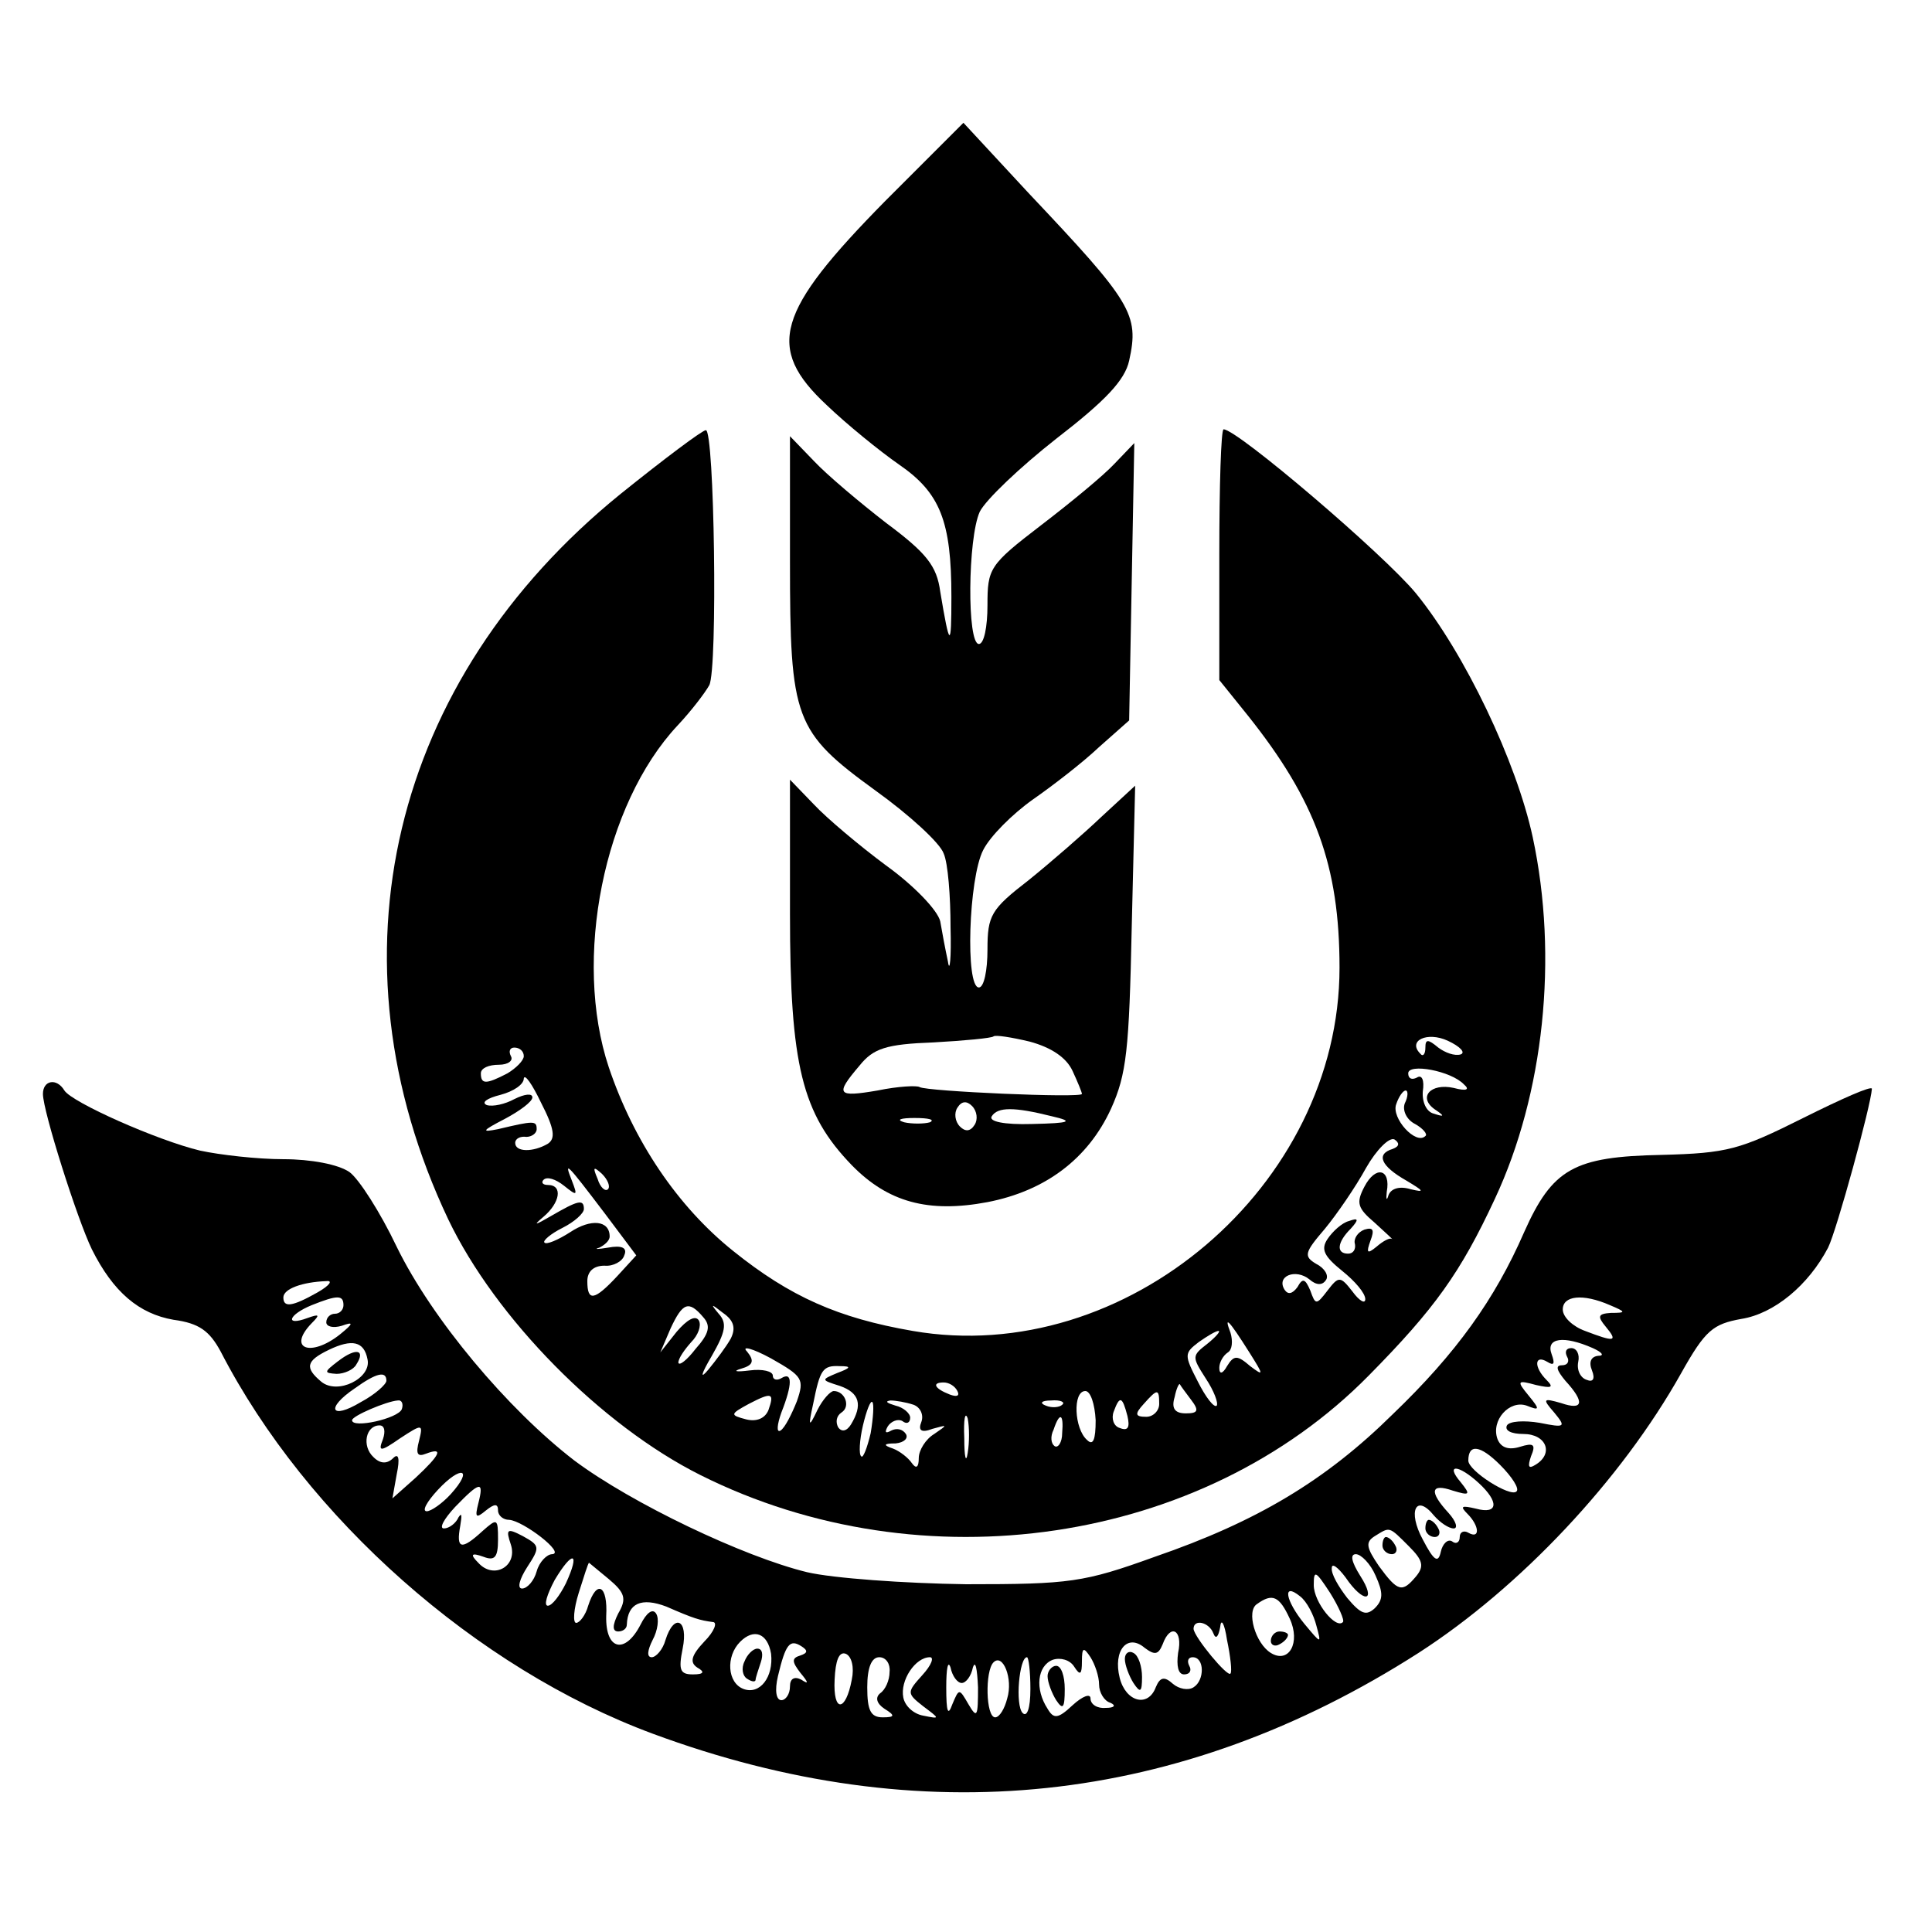 <?xml version="1.0" standalone="no"?>
<!DOCTYPE svg PUBLIC "-//W3C//DTD SVG 20010904//EN"
 "http://www.w3.org/TR/2001/REC-SVG-20010904/DTD/svg10.dtd">
<svg version="1.0" xmlns="http://www.w3.org/2000/svg"
 width="225pt" height="225pt" viewBox="0 0 225 225"
 preserveAspectRatio="xMidYMid meet">

<g transform="translate(0,225) scale(0.1,-0.1)"
fill="#000000" stroke="none">
<path d="M1031 2016 c-127 -129 -140 -171 -68 -238 23 -22 61 -53 84 -69 48
-33 61 -66 61 -154 0 -61 -2 -60 -13 6 -4 30 -16 45 -63 80 -31 24 -69 56 -84
72 l-28 29 0 -146 c0 -184 5 -198 100 -267 39 -28 75 -61 79 -73 5 -11 8 -50
8 -86 1 -36 -1 -54 -3 -40 -3 14 -7 35 -9 47 -3 13 -31 42 -63 65 -31 23 -69
55 -84 71 l-28 29 0 -156 c0 -177 14 -233 72 -293 42 -43 89 -56 158 -43 67
13 117 50 144 109 18 40 21 68 24 211 l4 165 -39 -36 c-21 -20 -59 -53 -85
-74 -44 -34 -48 -41 -48 -81 0 -24 -4 -44 -10 -44 -16 0 -12 127 5 160 8 16
34 42 58 59 23 16 58 43 77 61 l35 31 3 162 3 161 -23 -24 c-13 -14 -52 -46
-86 -72 -60 -46 -62 -50 -62 -93 0 -25 -4 -45 -10 -45 -14 0 -13 123 1 154 7
14 47 52 89 85 57 44 80 68 85 91 12 54 3 68 -117 195 l-76 82 -91 -91z m218
-1013 c6 -13 11 -25 11 -27 0 -5 -181 3 -189 8 -3 2 -25 1 -49 -4 -47 -8 -50
-5 -21 29 16 20 31 25 86 27 36 2 68 5 70 7 2 2 21 -1 42 -6 26 -7 43 -19 50
-34z m-114 -63 c-5 -8 -11 -8 -17 -2 -6 6 -7 16 -3 22 5 8 11 8 17 2 6 -6 7
-16 3 -22z m90 10 c26 -6 22 -8 -23 -9 -33 -1 -51 3 -47 9 7 11 26 11 70 0z
m-142 -7 c-7 -2 -21 -2 -30 0 -10 3 -4 5 12 5 17 0 24 -2 18 -5z"/>
<path d="M723 1675 c-268 -217 -345 -541 -201 -845 55 -115 178 -240 294 -298
258 -129 584 -81 778 116 77 78 107 120 147 206 57 122 74 281 44 421 -19 88
-79 214 -136 284 -37 45 -208 191 -224 191 -3 0 -5 -66 -5 -146 l0 -146 33
-41 c79 -99 107 -175 107 -294 0 -254 -249 -466 -497 -423 -87 15 -143 40
-209 93 -65 52 -116 128 -145 214 -42 126 -6 306 80 398 16 17 32 38 37 47 10
19 6 298 -4 297 -4 0 -48 -33 -99 -74z m978 -653 c-7 -2 -18 2 -26 8 -12 10
-15 10 -15 0 0 -8 -3 -11 -6 -7 -15 15 8 26 32 15 15 -7 21 -14 15 -16z
m-1091 -2 c0 -5 -9 -14 -19 -20 -25 -13 -31 -13 -31 0 0 6 9 10 21 10 11 0 17
5 14 10 -3 6 -1 10 4 10 6 0 11 -4 11 -10z m1095 -33 c7 -6 3 -8 -12 -4 -27 6
-42 -11 -22 -25 12 -8 11 -9 -1 -5 -9 2 -14 14 -13 26 2 13 -1 20 -7 16 -6 -3
-10 -1 -10 5 0 12 50 3 65 -13z m-1067 -69 c-17 -10 -38 -10 -38 1 0 5 6 8 13
7 6 0 12 4 12 9 0 10 -3 10 -45 0 -20 -4 -19 -2 8 12 17 9 32 20 32 25 0 5 -9
4 -21 -2 -11 -6 -25 -9 -32 -7 -7 3 0 8 16 12 15 4 27 12 27 19 1 6 10 -7 20
-28 16 -31 17 -42 8 -48z m998 47 c-3 -8 2 -19 12 -24 9 -5 15 -12 12 -14 -11
-11 -40 21 -34 37 3 9 8 16 11 16 3 0 3 -7 -1 -15z m-14 -53 c-20 -6 -14 -20
16 -37 20 -12 22 -14 5 -10 -13 4 -23 1 -26 -7 -2 -7 -3 -5 -2 4 5 27 -13 31
-26 6 -10 -19 -8 -25 12 -42 13 -12 22 -20 20 -19 -2 2 -10 -2 -18 -9 -11 -9
-12 -7 -7 7 5 13 3 16 -7 13 -8 -3 -13 -11 -11 -17 1 -6 -2 -11 -8 -11 -14 0
-13 13 3 29 10 11 9 13 -2 9 -8 -2 -19 -12 -25 -21 -8 -12 -4 -20 17 -37 15
-12 27 -26 27 -33 0 -6 -7 -2 -15 9 -14 18 -16 18 -29 1 -13 -17 -14 -17 -20
0 -6 14 -9 15 -15 4 -6 -8 -11 -9 -15 -3 -10 16 13 25 29 12 8 -7 15 -7 19 -1
4 5 -1 14 -11 19 -15 9 -14 13 10 41 14 17 36 49 48 71 12 21 27 36 33 33 6
-4 6 -8 -2 -11z m-917 -76 l36 -48 -22 -24 c-27 -29 -35 -30 -35 -6 0 11 7 18
20 18 10 -1 21 5 23 12 4 9 -3 12 -19 9 -12 -2 -17 -2 -10 0 6 3 12 8 12 13 0
19 -22 21 -46 5 -14 -9 -28 -15 -30 -12 -2 2 7 10 21 17 14 7 25 17 25 22 0
12 -7 10 -38 -8 -19 -11 -22 -12 -9 -1 19 16 23 37 5 37 -6 0 -8 3 -5 6 4 4
14 1 24 -7 15 -12 16 -12 9 6 -9 23 -8 23 39 -39z m3 29 c-3 -3 -9 2 -12 12
-6 14 -5 15 5 6 7 -7 10 -15 7 -18z m111 -149 c9 -10 7 -19 -9 -37 -10 -13
-19 -20 -20 -16 0 5 7 15 15 24 8 8 12 19 9 25 -4 7 -14 1 -26 -13 l-19 -24
12 28 c14 30 21 33 38 13z m32 -25 c-5 -9 -17 -25 -26 -36 -10 -12 -9 -6 4 16
16 28 18 38 8 49 -10 12 -9 12 5 1 13 -9 15 -18 9 -30z m604 -16 c17 -27 17
-28 1 -16 -15 13 -19 13 -27 0 -5 -9 -9 -10 -9 -2 0 6 4 14 10 18 5 3 6 13 3
23 -8 21 -2 15 22 -23z m-49 10 c-18 -14 -18 -15 -2 -40 10 -15 15 -29 13 -32
-3 -3 -13 10 -22 28 -16 31 -16 33 1 46 10 7 20 13 23 13 3 0 -3 -7 -13 -15z
m-478 -67 c-6 -15 -14 -31 -19 -34 -5 -3 -4 7 1 21 13 33 13 48 0 40 -5 -3
-10 -2 -10 3 0 5 -12 8 -27 6 -16 -2 -20 -1 -10 2 14 4 16 9 7 20 -7 7 6 4 28
-8 37 -21 39 -24 30 -50z m47 33 c-19 -8 -19 -8 3 -15 23 -8 27 -22 13 -45 -5
-8 -11 -9 -15 -3 -3 6 -2 13 4 17 11 7 4 25 -9 25 -4 0 -13 -10 -19 -22 -10
-21 -11 -20 -5 7 8 40 11 45 31 44 14 0 13 -2 -3 -8z m140 -21 c3 -6 -1 -7 -9
-4 -18 7 -21 14 -7 14 6 0 13 -4 16 -10z m272 -10 c10 -13 8 -16 -6 -16 -13 0
-17 6 -13 19 2 10 5 16 6 15 1 -2 7 -10 13 -18z m-492 -12 c-4 -10 -14 -14
-26 -11 -19 5 -19 6 3 18 27 14 30 13 23 -7z m381 -12 c0 -23 -3 -30 -10 -23
-15 13 -17 57 -2 57 6 0 11 -15 12 -34z m74 19 c0 -8 -7 -15 -15 -15 -13 0
-14 3 -3 15 16 18 18 18 18 0z m-336 -34 c-4 -17 -9 -30 -11 -27 -3 2 -2 19 2
36 4 17 9 30 11 27 2 -2 1 -18 -2 -36z m50 33 c8 -3 12 -12 9 -20 -4 -10 0
-13 13 -8 18 5 18 5 2 -6 -10 -6 -18 -19 -18 -28 0 -11 -3 -13 -8 -6 -4 6 -14
14 -22 17 -12 4 -11 6 3 6 10 1 15 6 12 11 -4 6 -11 7 -17 4 -7 -4 -8 -2 -4 5
4 6 12 9 17 6 5 -4 9 -2 9 4 0 5 -8 12 -17 14 -10 3 -13 5 -6 6 6 0 18 -2 27
-5z m173 0 c-3 -3 -12 -4 -19 -1 -8 3 -5 6 6 6 11 1 17 -2 13 -5z m76 -13 c3
-13 1 -18 -9 -14 -7 2 -10 11 -7 19 7 19 10 18 16 -5z m-186 -43 c-2 -13 -4
-5 -4 17 -1 22 1 32 4 23 2 -10 2 -28 0 -40z m110 23 c0 -11 -5 -18 -9 -15 -4
3 -5 11 -1 19 7 21 12 19 10 -4z"/>
<path d="M50 976 c0 -20 40 -146 57 -181 25 -50 55 -75 95 -82 30 -4 42 -13
55 -37 100 -194 298 -369 503 -445 313 -116 614 -84 892 94 118 76 236 201
306 326 28 50 37 57 70 63 38 6 78 39 101 83 10 20 50 166 51 185 0 4 -36 -12
-80 -34 -74 -37 -88 -41 -165 -43 -102 -2 -127 -16 -160 -90 -34 -78 -79 -141
-153 -212 -78 -77 -158 -125 -277 -166 -83 -30 -99 -32 -220 -32 -72 1 -155 7
-185 14 -74 18 -204 80 -271 130 -78 60 -166 165 -207 249 -19 40 -44 79 -55
87 -13 9 -45 15 -77 15 -30 0 -74 5 -97 10 -50 12 -149 56 -158 70 -9 15 -25
12 -25 -4z m320 -231 c-30 -17 -40 -18 -40 -6 0 10 22 18 50 19 8 1 4 -5 -10
-13z m30 -15 c0 -5 -4 -10 -10 -10 -5 0 -10 -4 -10 -10 0 -5 8 -7 18 -4 14 5
14 3 -2 -10 -34 -27 -62 -17 -33 13 10 10 9 11 -5 6 -27 -10 -22 4 5 15 30 12
37 12 37 0z m1475 0 c19 -8 19 -9 1 -9 -15 -1 -16 -4 -6 -16 15 -18 10 -18
-24 -5 -14 5 -26 16 -26 25 0 16 23 19 55 5z m-1447 -63 c5 -22 -35 -42 -54
-26 -19 16 -18 24 9 37 27 13 41 10 45 -11z m1427 13 c11 -5 14 -9 6 -9 -8 -1
-11 -7 -7 -17 4 -10 1 -14 -6 -11 -7 2 -12 11 -10 21 2 9 -2 16 -8 16 -6 0 -8
-4 -5 -10 3 -5 1 -10 -6 -10 -8 0 -6 -6 4 -18 23 -25 21 -35 -5 -26 -21 6 -22
5 -8 -11 14 -17 13 -18 -17 -12 -18 3 -35 2 -38 -3 -3 -6 5 -10 19 -10 27 0
36 -23 14 -36 -8 -5 -9 -2 -5 10 6 14 3 16 -13 11 -13 -4 -22 -1 -26 9 -8 22
14 46 34 39 15 -6 16 -5 2 12 -14 17 -13 18 9 12 18 -4 21 -3 12 6 -15 15 -14
30 1 21 8 -5 9 -2 5 9 -7 19 14 22 48 7z m-1405 -38 c0 -4 -13 -16 -30 -25
-35 -21 -41 -7 -7 16 25 18 37 21 37 9z m18 -33 c-4 -11 -58 -23 -58 -13 0 5
40 22 53 23 5 1 7 -4 5 -10z m-22 -35 c-6 -15 -3 -15 20 1 26 17 27 17 22 -3
-4 -15 -2 -19 8 -15 21 8 17 -1 -12 -28 l-27 -24 5 28 c4 19 2 25 -4 19 -7 -7
-15 -7 -23 1 -14 13 -9 37 7 37 6 0 7 -7 4 -16z m1320 -61 c-7 -7 -56 24 -56
36 0 20 14 18 37 -5 14 -14 23 -28 19 -31z m-1241 -3 c-10 -11 -23 -20 -28
-20 -6 0 0 11 13 25 27 29 42 25 15 -5z m1197 13 c24 -22 23 -37 -3 -30 -17 4
-19 3 -10 -6 14 -14 15 -30 1 -22 -5 3 -10 1 -10 -5 0 -6 -4 -9 -9 -5 -5 3
-11 -3 -13 -12 -3 -14 -8 -11 -21 14 -18 33 -8 54 13 28 7 -8 17 -15 23 -15 5
0 3 8 -6 18 -23 25 -21 35 5 26 20 -6 21 -5 9 10 -18 21 -3 21 21 -1z m-1165
-24 c-4 -16 -3 -18 9 -8 10 8 14 8 14 0 0 -6 6 -11 13 -11 16 -1 66 -39 50
-40 -6 0 -15 -9 -18 -20 -3 -11 -11 -20 -17 -20 -6 0 -3 11 6 25 15 23 15 25
-5 36 -19 10 -20 8 -14 -10 8 -25 -20 -41 -38 -21 -10 10 -8 12 6 7 13 -5 17
-1 17 20 0 25 -1 25 -18 10 -25 -23 -31 -21 -26 6 2 12 2 16 -2 10 -3 -7 -11
-13 -17 -13 -6 0 0 11 13 25 29 30 34 31 27 4z m1084 -50 c16 -16 18 -23 8
-35 -16 -19 -21 -18 -43 12 -15 22 -16 28 -5 35 18 11 16 12 40 -12z m-982
-43 c-7 -14 -16 -26 -21 -26 -5 0 -1 13 8 30 21 35 30 33 13 -4z m943 9 c9
-20 9 -28 -1 -38 -10 -9 -16 -7 -32 12 -10 13 -19 28 -18 35 0 6 7 1 16 -11
21 -31 37 -29 17 2 -10 16 -12 25 -5 25 6 0 17 -11 23 -25z m-893 -4 c19 -16
21 -23 11 -40 -7 -14 -7 -21 0 -21 5 0 10 3 10 8 1 25 17 32 46 21 32 -14 39
-16 54 -18 6 0 2 -11 -10 -23 -15 -16 -17 -24 -8 -30 9 -5 8 -8 -5 -8 -15 0
-17 5 -12 30 7 34 -10 42 -20 10 -3 -11 -11 -20 -16 -20 -6 0 -5 8 1 20 6 11
8 25 4 31 -4 6 -11 1 -18 -13 -18 -35 -41 -30 -40 10 2 36 -11 43 -21 12 -3
-11 -10 -20 -14 -20 -4 0 -3 16 3 35 6 19 11 35 12 35 0 0 11 -9 23 -19z m855
-50 c-8 -9 -34 23 -34 43 0 18 2 17 19 -9 10 -16 17 -32 15 -34z m-31 -4 c6
-22 6 -22 -14 2 -22 27 -26 49 -5 32 8 -6 16 -22 19 -34z m-31 8 c13 -28 -1
-53 -22 -40 -18 11 -29 49 -16 57 18 13 26 9 38 -17z m-69 -64 c-3 -5 -42 42
-43 52 0 12 18 8 23 -5 3 -8 6 -4 8 7 1 11 5 5 8 -15 4 -19 6 -37 4 -39z
m-535 23 c3 -27 -13 -48 -32 -41 -19 7 -21 38 -4 55 16 16 32 10 36 -14z m474
1 c-2 -15 0 -25 7 -25 7 0 9 5 6 10 -3 6 -1 10 4 10 14 0 14 -27 1 -35 -6 -4
-17 -2 -24 4 -10 9 -15 8 -20 -4 -9 -24 -35 -17 -42 11 -8 32 9 52 29 35 12
-9 16 -8 21 4 9 25 24 17 18 -10z m-440 -3 c-10 -3 -10 -7 0 -20 10 -12 10
-14 1 -8 -8 4 -13 1 -13 -8 0 -9 -5 -16 -10 -16 -6 0 -8 11 -4 28 9 38 14 43
27 35 8 -5 8 -8 -1 -11z m60 -28 c-7 -38 -22 -39 -20 0 1 22 5 33 13 30 7 -3
10 -16 7 -30z m288 -6 c0 -9 6 -19 13 -21 7 -3 5 -6 -5 -6 -10 -1 -18 4 -18
11 0 6 -9 3 -21 -8 -17 -16 -22 -16 -29 -4 -15 23 -12 50 6 57 9 3 20 0 25 -8
7 -11 9 -9 9 6 0 17 2 17 10 5 5 -8 10 -22 10 -32z m-244 15 c0 -10 -5 -21
-11 -25 -6 -5 -4 -12 5 -18 13 -8 12 -10 -2 -10 -14 0 -18 8 -18 35 0 23 5 35
14 35 8 0 13 -8 12 -17z m38 -4 c-18 -20 -18 -21 1 -36 20 -15 20 -15 0 -11
-11 2 -21 11 -23 21 -4 20 14 47 31 47 5 0 2 -9 -9 -21z m46 -9 c5 0 11 8 13
18 3 9 5 -1 6 -23 0 -34 -1 -37 -11 -20 -11 19 -11 19 -19 0 -5 -14 -7 -9 -7
20 0 22 2 32 5 23 2 -10 8 -18 13 -18z m53 -18 c-3 -12 -9 -22 -14 -22 -11 0
-12 54 -2 64 11 11 23 -19 16 -42z m27 11 c0 -23 -4 -33 -9 -28 -9 9 -4 65 5
65 2 0 4 -17 4 -37z"/>
<path d="M394 665 c-17 -13 -17 -14 -2 -15 9 0 20 5 23 11 11 17 0 20 -21 4z"/>
<path d="M1660 470 c0 -5 5 -10 11 -10 5 0 7 5 4 10 -3 6 -8 10 -11 10 -2 0
-4 -4 -4 -10z"/>
<path d="M1610 450 c0 -5 5 -10 11 -10 5 0 7 5 4 10 -3 6 -8 10 -11 10 -2 0
-4 -4 -4 -10z"/>
<path d="M1480 339 c0 -5 5 -7 10 -4 6 3 10 8 10 11 0 2 -4 4 -10 4 -5 0 -10
-5 -10 -11z"/>
<path d="M867 315 c-4 -8 -2 -17 3 -20 6 -4 10 -4 10 -1 0 2 3 11 6 20 3 9 2
16 -4 16 -5 0 -12 -7 -15 -15z"/>
<path d="M1310 318 c0 -7 5 -20 10 -28 8 -12 10 -11 10 7 0 12 -4 25 -10 28
-5 3 -10 0 -10 -7z"/>
<path d="M1220 298 c0 -7 5 -20 10 -28 8 -12 10 -9 10 13 0 15 -4 27 -10 27
-5 0 -10 -6 -10 -12z"/>
</g>
</svg>
